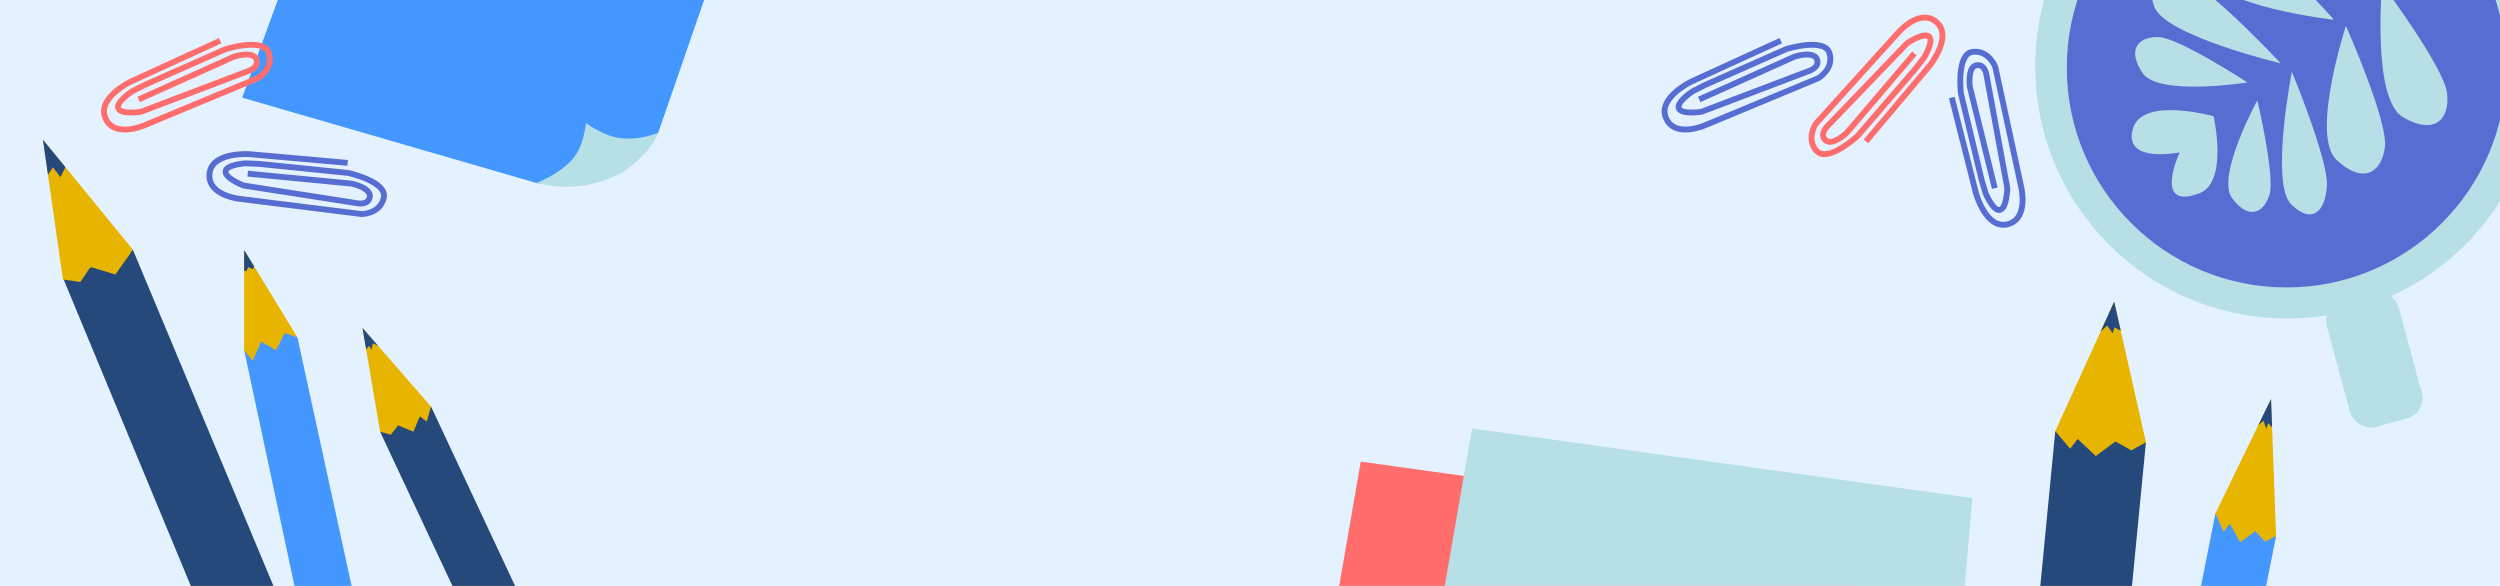 <svg xmlns="http://www.w3.org/2000/svg" xmlns:xlink="http://www.w3.org/1999/xlink" viewBox="0 0 1280 300"><defs><style>.cls-1,.cls-10,.cls-11{fill:none}.cls-2{clip-path:url(#clip-path)}.cls-3{fill:#e4f2ff}.cls-4{fill:#25497a}.cls-5{fill:#4497ff}.cls-6{fill:#e7b400}.cls-7{fill:#b7dfe6}.cls-8{fill:#ff6d6d}.cls-9{fill:#566ed1}.cls-10,.cls-11{stroke:#ff6d6d;stroke-miterlimit:10;stroke-width:3px}.cls-11{stroke:#566ed1}</style><clipPath id="clip-path"><rect width="1280" height="300" class="cls-1"/></clipPath></defs><title>stakeholder</title><g id="Layer_1" data-name="Layer 1"><g class="cls-2"><rect width="1280" height="300" class="cls-3"/><polygon points="270.68 314.87 244.44 327.26 194.65 221.12 220.68 208.13 270.68 314.87" class="cls-4"/><polygon points="185.45 324.9 157.4 331.05 125 179.29 135.91 165.11 152.28 172.75 185.45 324.9" class="cls-5"/><polygon points="143 307.15 106.89 322.14 32.45 142.76 67.99 127.77 143 307.15" class="cls-4"/><polygon points="185.59 167.91 194.65 221.12 200.16 222.53 203.81 217.79 211.7 221.03 214.94 213.15 218.49 215.88 220.68 208.13 185.59 167.91" class="cls-6"/><polygon points="125 128 125 179.29 129.37 184.75 133.73 174.93 141.37 179.29 145.74 170.56 152.28 172.75 125 128" class="cls-6"/><polygon points="22 71.55 32.22 143.1 41.16 144.38 46.27 136.71 59.05 140.54 65.44 131.6 67.99 127.77 22 71.55" class="cls-6"/><polygon points="22 71.55 24.55 89.44 27.11 85.61 30.94 90.72 33.5 85.61 22 71.55" class="cls-4"/><polygon points="125 128 125 138.55 126.09 138.91 127.18 136.73 129.37 137.82 130.12 136.4 125 128" class="cls-4"/><polygon points="185.59 167.91 187.47 178.9 188.92 177.07 190.24 179.04 190.88 175.75 193.64 177.14 185.59 167.91" class="cls-4"/><path d="M274.6,93.67,124,50,166.25-65.94l200,49.34L337,68C322,86,300,98,274.6,93.67Z" class="cls-5"/><path d="M274.6,93.67S288.68,88.49,295,79c4-6,5-16,5-16s7,5.08,14,7c11,3,23-2,23-2-2.11,6.5-10,14-15,18-5.52,4.42-16,7.84-23,9A63.23,63.23,0,0,1,274.6,93.67Z" class="cls-7"/><path d="M669.81,391.28l26.9-154.93L952.87,272,935,477.22,748.71,452.8C705.41,438.73,671.53,417.22,669.81,391.28Z" class="cls-8"/><path d="M726.81,374.28l26.9-154.93L1009.87,255,992,460.22,805.71,435.8C762.41,421.73,728.53,400.22,726.81,374.28Z" class="cls-7"/><circle cx="1171.05" cy="34.05" r="129" class="cls-7"/><circle cx="1170.7" cy="34.67" r="112.5" class="cls-9"/><rect width="38.07" height="67" x="1196.62" y="150.62" class="cls-7" rx="10.74" transform="translate(-5.97 323.22) rotate(-15.11)"/><path d="M1219.65-8s-5.33,58.63,10.66,68,24,1.33,22.65-12S1219.65-8,1219.65-8Z" class="cls-7"/><path d="M1173.42,36.7s-11.14,57.23-.37,67.89,17.7,3.53,18.34-9.71S1173.42,36.7,1173.42,36.7Z" class="cls-7"/><path d="M1155.76,51.36s-21.18,38.78-13,50,16.12,8.08,19.18-1.49S1155.76,51.36,1155.76,51.36Z" class="cls-7"/><path d="M1133.36,59.54S1096.67,49.17,1092,66c-5,18,24,12,24,12s-14,30,10,21C1141.13,93.33,1133.36,59.54,1133.36,59.54Z" class="cls-7"/><path d="M1201.1,13.27s-18.28,56-4.78,68.62,23.08,6.66,24.76-6.63S1201.1,13.27,1201.1,13.27Z" class="cls-7"/><path d="M1167.7,32.4S1108.47,18.33,1103,3.45s4.31-18.4,17.17-13.29S1167.7,32.4,1167.7,32.4Z" class="cls-7"/><path d="M1150.67,42.22s-45.57,7.22-53.68-4.83-2.26-18.75,8.23-18.39S1150.67,42.22,1150.67,42.22Z" class="cls-7"/><path d="M1195,10.12s-61.11-6.72-67.3-25.06,3.67-24.88,17-20.75S1195,10.12,1195,10.12Z" class="cls-7"/><polygon points="1105.2 409.69 1136.35 420.52 1165.36 274.42 1134.3 262.81 1105.2 409.69" class="cls-5"/><polygon points="1162.77 204.29 1165.36 274.42 1159.75 277.32 1154.72 271.94 1146.97 277.63 1141.65 268.13 1138.46 272.34 1134.3 262.81 1162.77 204.29" class="cls-6"/><polygon points="1162.77 204.29 1163.3 218.78 1161.31 216.71 1160.35 219.49 1158.89 215.4 1156.24 217.71 1162.77 204.29" class="cls-4"/><polygon points="1037.06 378.48 1083.47 383.36 1098.72 226.46 1052.3 220.74 1037.06 378.48" class="cls-4"/><polygon points="1082.46 154.48 1098.72 226.46 1091.23 230.59 1083.08 226.04 1073.05 233.5 1063.75 224.75 1059.94 229.75 1052.3 220.74 1082.46 154.48" class="cls-6"/><polygon points="1082.46 154.48 1085.82 169.35 1082.61 167.62 1081.72 170.69 1078.92 166.75 1075.54 169.68 1082.46 154.48" class="cls-4"/><path d="M955.38,72.36,988,33.62s12.11-15,3.39-22.38S971.6,17,971.6,17L929.72,63.33s-5.32,7.79.44,14S951,69.68,951,69.68L980.73,35.2l4.38-5.69s5.36-8.8,2.44-10.91-11.15,3.56-11.15,3.56l-40.73,42.4s-4.15,3.84-1.28,7c3.46,3.75,11.16-3.56,11.16-3.56l34.64-40.65" class="cls-10"/><path d="M999.3,49.92,1011.72,99s5.13,18.6,16.19,15.82,6.88-19.36,6.88-19.36l-13.18-61.08s-3.22-8.86-11.64-7.83S1004,47.91,1004,47.91l10.62,44.28,2.06,6.89s4,9.48,7.43,8.35,3.63-11.13,3.63-11.13l-10.65-57.83s-.69-5.61-4.9-5.1c-5.06.62-3.62,11.13-3.62,11.13l12.76,51.87" class="cls-11"/><path d="M911.73,20.84l-46,21.06s-17.37,8.4-12.65,18.77S873.35,64,873.35,64l57.7-24s8.14-4.76,5.61-12.86-22.1-2-22.1-2L872.92,43.56l-6.4,3.27s-8.61,5.66-6.88,8.82,11.6,1.56,11.6,1.56l55-20.89s5.4-1.69,4.13-5.74c-1.52-4.87-11.6-1.56-11.6-1.56L870,50.92" class="cls-11"/><path d="M112.73,20.84l-46,21.06S49.34,50.3,54.06,60.67,74.35,64,74.35,64l57.7-24s8.14-4.76,5.61-12.86-22.1-2-22.1-2L73.92,43.56l-6.4,3.27s-8.61,5.66-6.88,8.82,11.6,1.56,11.6,1.56l55-20.89s5.4-1.69,4.13-5.74c-1.52-4.87-11.6-1.56-11.6-1.56L71,50.92" class="cls-10"/><path d="M178,83.4l-50.41-4.48S108.29,77.62,107.26,89s16,12.89,16,12.89l62,7.73s9.43-.12,11.24-8.41-18.23-12.66-18.23-12.66L133,83.94l-7.18-.33s-10.28.65-10.34,4.26S124.77,95,124.77,95l58.1,9.05s5.52,1.2,6.43-2.94c1.08-5-9.31-7.1-9.31-7.1L126.82,88.9" class="cls-11"/></g></g></svg>
